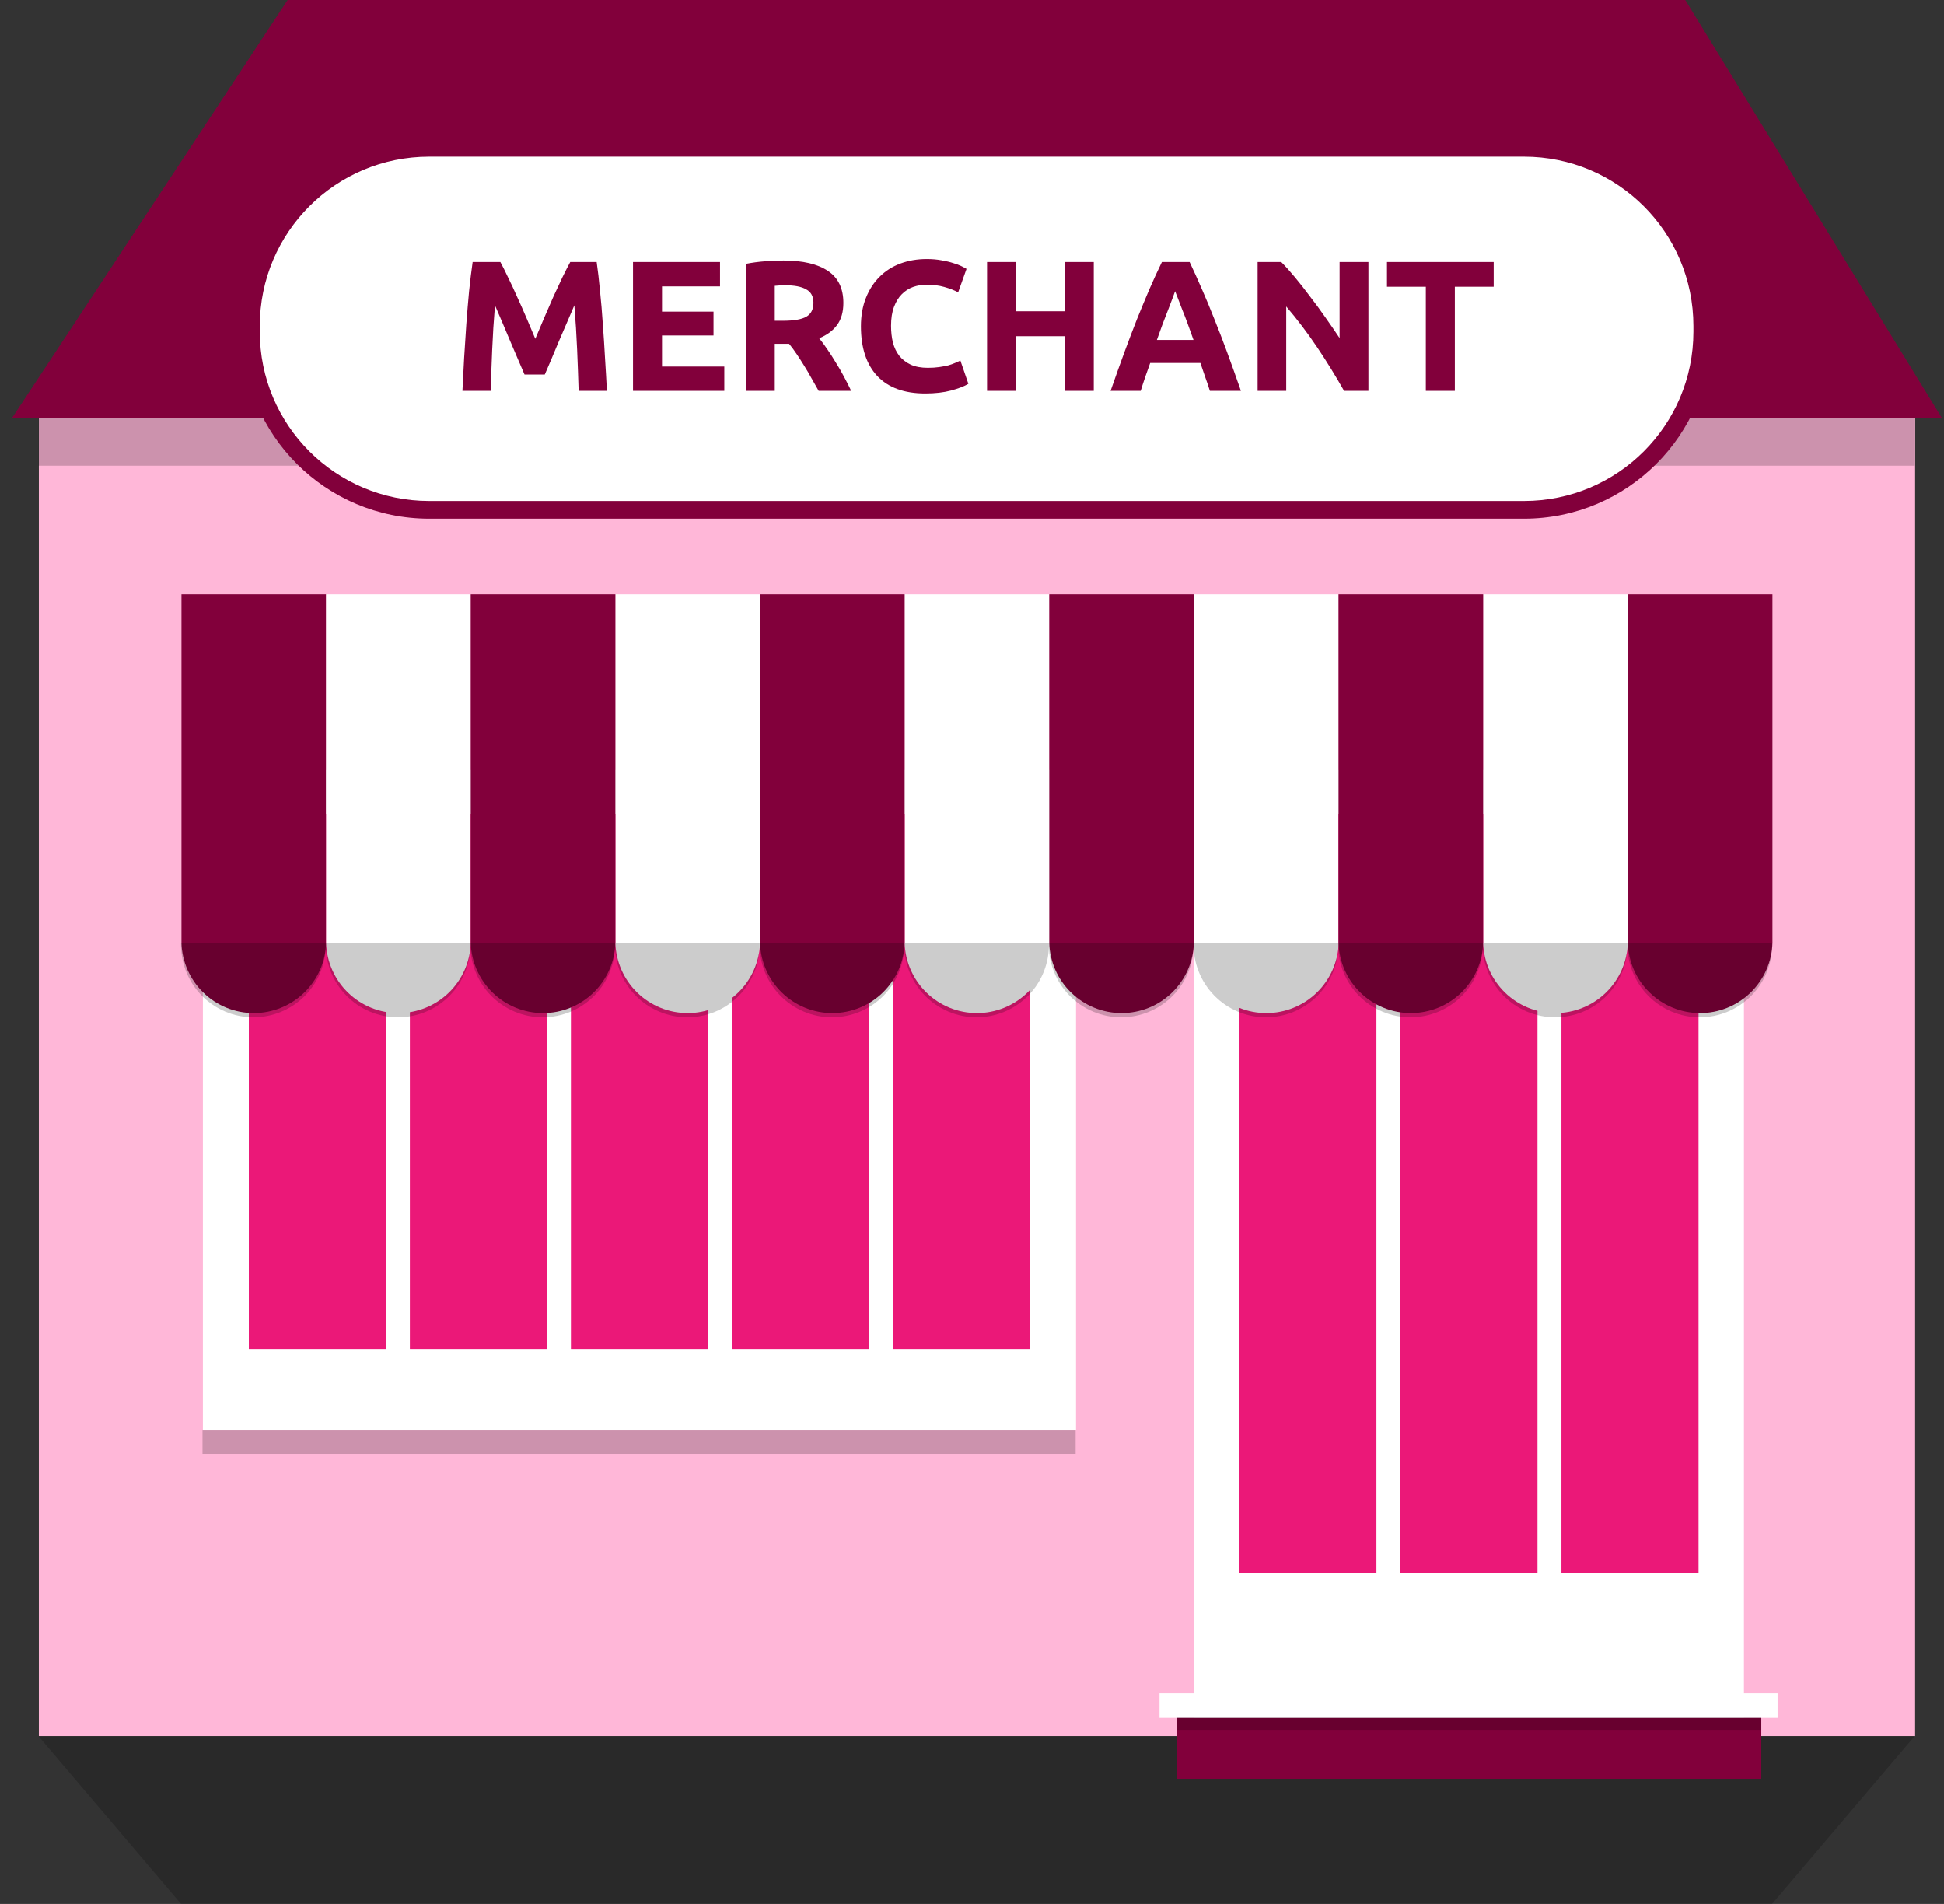 <svg width="144" height="141" viewBox="0 0 144 141" fill="none" xmlns="http://www.w3.org/2000/svg">
<rect x="0" y="0" width="144" height="141" fill="#333333" stroke="none"/>
<g clip-path="url(#clip0_1958_196933)">
<path d="M141.859 30.971H2.879V128.567H141.859V30.971Z" fill="#FFB7D8"/>
<path d="M124.834 0H21.305L0.883 30.97H143.851L124.834 0Z" fill="#82003B"/>
<path d="M79.707 57.012H15.03V105.929H79.707V57.012Z" fill="white"/>
<path d="M129.18 57.012H88.437V128.562H129.18V57.012Z" fill="white"/>
<path d="M28.586 60.254H18.432V99.944H28.586V60.254Z" fill="#EB1878"/>
<path d="M40.515 60.254H30.361V99.944H40.515V60.254Z" fill="#EB1878"/>
<path d="M52.445 60.254H42.291V99.944H52.445V60.254Z" fill="#EB1878"/>
<path d="M64.375 60.254H54.221V99.944H64.375V60.254Z" fill="#EB1878"/>
<path d="M76.3 60.254H66.146V99.944H76.3V60.254Z" fill="#EB1878"/>
<path d="M101.957 60.254H91.804V116.482H101.957V60.254Z" fill="#EB1878"/>
<path d="M113.888 60.254H103.734V116.482H113.888V60.254Z" fill="#EB1878"/>
<path d="M125.817 60.254H115.663V116.482H125.817V60.254Z" fill="#EB1878"/>
<path d="M24.156 44.016H13.443V69.824H24.156V44.016Z" fill="#82003B"/>
<path d="M34.87 44.016H24.156V69.824H34.87V44.016Z" fill="white"/>
<path d="M56.297 44.016H45.584V69.824H56.297V44.016Z" fill="white"/>
<path d="M77.724 44.016H67.01V69.824H77.724V44.016Z" fill="white"/>
<path d="M99.15 44.016H88.437V69.824H99.15V44.016Z" fill="white"/>
<path d="M120.577 44.016H109.864V69.824H120.577V44.016Z" fill="white"/>
<path d="M45.584 44.016H34.87V69.824H45.584V44.016Z" fill="#82003B"/>
<path d="M67.01 44.016H56.297V69.824H67.01V44.016Z" fill="#82003B"/>
<path d="M88.437 44.016H77.724V69.824H88.437V44.016Z" fill="#82003B"/>
<path d="M109.864 44.016H99.15V69.824H109.864V44.016Z" fill="#82003B"/>
<path d="M131.291 44.016H120.578V69.824H131.291V44.016Z" fill="#82003B"/>
<path d="M24.156 69.824C24.116 71.217 23.534 72.54 22.534 73.511C21.534 74.483 20.194 75.026 18.8 75.026C17.405 75.026 16.065 74.483 15.065 73.511C14.065 72.54 13.483 71.217 13.443 69.824" fill="#82003B"/>
<path d="M34.87 69.824C34.83 71.217 34.248 72.54 33.248 73.511C32.247 74.483 30.908 75.026 29.513 75.026C28.118 75.026 26.779 74.483 25.778 73.511C24.778 72.54 24.196 71.217 24.156 69.824" fill="white"/>
<path d="M45.584 69.824C45.544 71.217 44.962 72.54 43.962 73.511C42.961 74.483 41.622 75.026 40.227 75.026C38.832 75.026 37.493 74.483 36.492 73.511C35.492 72.54 34.91 71.217 34.87 69.824" fill="#82003B"/>
<path d="M56.297 69.824C56.257 71.217 55.675 72.54 54.675 73.511C53.675 74.483 52.335 75.026 50.94 75.026C49.546 75.026 48.206 74.483 47.206 73.511C46.206 72.54 45.624 71.217 45.584 69.824" fill="white"/>
<path d="M67.01 69.824C66.97 71.217 66.388 72.54 65.388 73.511C64.388 74.483 63.048 75.026 61.654 75.026C60.259 75.026 58.919 74.483 57.919 73.511C56.919 72.54 56.337 71.217 56.297 69.824" fill="#82003B"/>
<path d="M77.724 69.824C77.684 71.217 77.102 72.54 76.102 73.511C75.101 74.483 73.762 75.026 72.367 75.026C70.972 75.026 69.633 74.483 68.632 73.511C67.632 72.54 67.05 71.217 67.01 69.824" fill="white"/>
<path d="M88.437 69.824C88.397 71.217 87.815 72.54 86.815 73.511C85.815 74.483 84.475 75.026 83.08 75.026C81.686 75.026 80.346 74.483 79.346 73.511C78.345 72.54 77.763 71.217 77.724 69.824" fill="#82003B"/>
<path d="M99.159 69.824C99.119 71.217 98.537 72.54 97.537 73.511C96.537 74.483 95.197 75.026 93.803 75.026C92.408 75.026 91.068 74.483 90.068 73.511C89.068 72.54 88.486 71.217 88.446 69.824" fill="white"/>
<path d="M109.864 69.824C109.824 71.217 109.242 72.54 108.242 73.511C107.241 74.483 105.902 75.026 104.507 75.026C103.112 75.026 101.773 74.483 100.772 73.511C99.772 72.54 99.19 71.217 99.15 69.824" fill="#82003B"/>
<path d="M131.291 69.824C131.251 71.217 130.669 72.54 129.669 73.511C128.669 74.483 127.329 75.026 125.934 75.026C124.54 75.026 123.2 74.483 122.2 73.511C121.199 72.54 120.618 71.217 120.578 69.824" fill="#82003B"/>
<path d="M120.577 69.824C120.537 71.217 119.955 72.54 118.955 73.511C117.955 74.483 116.615 75.026 115.22 75.026C113.826 75.026 112.486 74.483 111.486 73.511C110.485 72.54 109.904 71.217 109.864 69.824" fill="white"/>
<path opacity="0.2" d="M141.83 30.971H2.851V34.49H141.83V30.971Z" fill="black"/>
<g opacity="0.2">
<path d="M24.129 69.828C24.149 70.544 24.026 71.257 23.766 71.924C23.506 72.592 23.115 73.2 22.615 73.714C22.116 74.228 21.518 74.636 20.858 74.915C20.198 75.194 19.489 75.337 18.772 75.337C18.055 75.337 17.346 75.194 16.686 74.915C16.026 74.636 15.428 74.228 14.929 73.714C14.429 73.2 14.038 72.592 13.778 71.924C13.518 71.257 13.395 70.544 13.415 69.828" fill="black"/>
<path d="M34.842 69.828C34.863 70.544 34.739 71.257 34.479 71.924C34.219 72.592 33.828 73.2 33.329 73.714C32.829 74.228 32.232 74.636 31.572 74.915C30.911 75.194 30.202 75.337 29.485 75.337C28.769 75.337 28.059 75.194 27.399 74.915C26.739 74.636 26.142 74.228 25.642 73.714C25.143 73.2 24.751 72.592 24.491 71.924C24.232 71.257 24.108 70.544 24.129 69.828" fill="black"/>
<path d="M45.555 69.828C45.576 70.544 45.453 71.257 45.193 71.924C44.933 72.592 44.541 73.2 44.042 73.714C43.542 74.228 42.945 74.636 42.285 74.915C41.625 75.194 40.915 75.337 40.199 75.337C39.482 75.337 38.773 75.194 38.112 74.915C37.452 74.636 36.855 74.228 36.355 73.714C35.856 73.2 35.465 72.592 35.205 71.924C34.945 71.257 34.821 70.544 34.842 69.828" fill="black"/>
<path d="M56.269 69.828C56.289 70.544 56.166 71.257 55.906 71.924C55.646 72.592 55.255 73.2 54.755 73.714C54.256 74.228 53.658 74.636 52.998 74.915C52.338 75.194 51.629 75.337 50.912 75.337C50.195 75.337 49.486 75.194 48.826 74.915C48.166 74.636 47.568 74.228 47.069 73.714C46.569 73.2 46.178 72.592 45.918 71.924C45.658 71.257 45.535 70.544 45.555 69.828" fill="black"/>
<path d="M66.982 69.828C67.003 70.544 66.879 71.257 66.619 71.924C66.359 72.592 65.968 73.2 65.469 73.714C64.969 74.228 64.372 74.636 63.712 74.915C63.051 75.194 62.342 75.337 61.625 75.337C60.909 75.337 60.199 75.194 59.539 74.915C58.879 74.636 58.282 74.228 57.782 73.714C57.283 73.2 56.891 72.592 56.631 71.924C56.371 71.257 56.248 70.544 56.269 69.828" fill="black"/>
<path d="M77.696 69.828C77.716 70.544 77.593 71.257 77.333 71.924C77.073 72.592 76.682 73.2 76.183 73.714C75.683 74.228 75.086 74.636 74.425 74.915C73.765 75.194 73.056 75.337 72.339 75.337C71.623 75.337 70.913 75.194 70.253 74.915C69.593 74.636 68.995 74.228 68.496 73.714C67.996 73.2 67.605 72.592 67.345 71.924C67.085 71.257 66.962 70.544 66.983 69.828" fill="black"/>
<path d="M88.409 69.828C88.43 70.544 88.306 71.257 88.047 71.924C87.787 72.592 87.395 73.2 86.896 73.714C86.397 74.228 85.799 74.636 85.139 74.915C84.479 75.194 83.769 75.337 83.053 75.337C82.336 75.337 81.627 75.194 80.966 74.915C80.306 74.636 79.709 74.228 79.209 73.714C78.71 73.2 78.319 72.592 78.059 71.924C77.799 71.257 77.675 70.544 77.696 69.828" fill="black"/>
<path d="M99.132 69.828C99.152 70.544 99.029 71.257 98.769 71.924C98.509 72.592 98.118 73.2 97.618 73.714C97.119 74.228 96.521 74.636 95.861 74.915C95.201 75.194 94.492 75.337 93.775 75.337C93.058 75.337 92.349 75.194 91.689 74.915C91.029 74.636 90.431 74.228 89.932 73.714C89.432 73.2 89.041 72.592 88.781 71.924C88.521 71.257 88.398 70.544 88.418 69.828" fill="black"/>
<path d="M109.836 69.828C109.857 70.544 109.733 71.257 109.473 71.924C109.213 72.592 108.822 73.2 108.323 73.714C107.823 74.228 107.226 74.636 106.565 74.915C105.905 75.194 105.196 75.337 104.479 75.337C103.763 75.337 103.053 75.194 102.393 74.915C101.733 74.636 101.135 74.228 100.636 73.714C100.137 73.2 99.745 72.592 99.485 71.924C99.225 71.257 99.102 70.544 99.123 69.828" fill="black"/>
<path d="M131.263 69.828C131.283 70.544 131.16 71.257 130.9 71.924C130.64 72.592 130.249 73.2 129.749 73.714C129.25 74.228 128.652 74.636 127.992 74.915C127.332 75.194 126.623 75.337 125.906 75.337C125.189 75.337 124.48 75.194 123.82 74.915C123.16 74.636 122.562 74.228 122.063 73.714C121.563 73.2 121.172 72.592 120.912 71.924C120.652 71.257 120.529 70.544 120.549 69.828" fill="black"/>
<path d="M120.549 69.828C120.57 70.544 120.447 71.257 120.187 71.924C119.927 72.592 119.535 73.2 119.036 73.714C118.536 74.228 117.939 74.636 117.279 74.915C116.619 75.194 115.909 75.337 115.193 75.337C114.476 75.337 113.767 75.194 113.106 74.915C112.446 74.636 111.849 74.228 111.349 73.714C110.85 73.2 110.459 72.592 110.199 71.924C109.939 71.257 109.815 70.544 109.836 69.828" fill="black"/>
</g>
<path opacity="0.2" d="M131.262 141.001H13.415L2.851 128.568H141.826L131.262 141.001Z" fill="black"/>
<path opacity="0.2" d="M79.678 105.93H15.001V107.687H79.678V105.93Z" fill="black"/>
<path d="M112.89 10.945H31.792C24.5 10.945 18.589 16.853 18.589 24.14V24.563C18.589 31.85 24.5 37.758 31.792 37.758H112.89C120.182 37.758 126.093 31.85 126.093 24.563V24.14C126.093 16.853 120.182 10.945 112.89 10.945Z" fill="white"/>
<path fill-rule="evenodd" clip-rule="evenodd" d="M31.792 11.601C24.862 11.601 19.245 17.215 19.245 24.14V24.563C19.245 31.487 24.862 37.102 31.792 37.102H112.89C119.82 37.102 125.437 31.487 125.437 24.563V24.14C125.437 17.215 119.82 11.601 112.89 11.601H31.792ZM17.933 24.14C17.933 16.49 24.138 10.289 31.792 10.289H112.89C120.544 10.289 126.749 16.49 126.749 24.14V24.563C126.749 32.213 120.544 38.413 112.89 38.413H31.792C24.138 38.413 17.933 32.213 17.933 24.563V24.14Z" fill="#82003B"/>
<path d="M130.465 127.201H87.197V131.733H130.465V127.201Z" fill="#82003B"/>
<path d="M131.672 125.4H85.892V127.219H131.672V125.4Z" fill="white"/>
<path opacity="0.2" d="M130.465 127.201H87.197V128.108H130.465V127.201Z" fill="black"/>
<path d="M37.064 19.403C37.229 19.706 37.418 20.083 37.629 20.532C37.849 20.973 38.074 21.455 38.304 21.979C38.542 22.493 38.776 23.021 39.006 23.562C39.236 24.104 39.451 24.614 39.653 25.091C39.855 24.614 40.071 24.104 40.3 23.562C40.53 23.021 40.76 22.493 40.989 21.979C41.228 21.455 41.453 20.973 41.664 20.532C41.884 20.083 42.077 19.706 42.242 19.403H44.198C44.29 20.037 44.373 20.748 44.446 21.538C44.529 22.318 44.597 23.135 44.653 23.989C44.717 24.834 44.772 25.683 44.818 26.537C44.873 27.391 44.919 28.194 44.956 28.947H42.862C42.835 28.02 42.798 27.01 42.752 25.917C42.706 24.825 42.637 23.723 42.545 22.612C42.38 22.998 42.197 23.425 41.995 23.893C41.792 24.361 41.59 24.829 41.389 25.298C41.196 25.766 41.008 26.216 40.824 26.647C40.64 27.07 40.484 27.432 40.356 27.735H38.854C38.726 27.432 38.57 27.07 38.386 26.647C38.203 26.216 38.01 25.766 37.808 25.298C37.615 24.829 37.418 24.361 37.216 23.893C37.014 23.425 36.83 22.998 36.665 22.612C36.573 23.723 36.504 24.825 36.458 25.917C36.412 27.01 36.376 28.02 36.348 28.947H34.255C34.291 28.194 34.333 27.391 34.379 26.537C34.434 25.683 34.489 24.834 34.544 23.989C34.608 23.135 34.677 22.318 34.75 21.538C34.833 20.748 34.92 20.037 35.012 19.403H37.064ZM46.89 28.947V19.403H53.335V21.207H49.038V23.08H52.853V24.843H49.038V27.143H53.652V28.947H46.89ZM58.038 19.293C59.47 19.293 60.567 19.55 61.329 20.064C62.091 20.569 62.472 21.359 62.472 22.433C62.472 23.103 62.316 23.65 62.004 24.072C61.701 24.485 61.26 24.811 60.682 25.05C60.875 25.288 61.077 25.564 61.288 25.876C61.499 26.179 61.706 26.5 61.908 26.84C62.119 27.171 62.321 27.52 62.514 27.887C62.706 28.245 62.886 28.598 63.051 28.947H60.641C60.466 28.635 60.287 28.318 60.103 27.997C59.929 27.676 59.745 27.363 59.553 27.061C59.369 26.758 59.185 26.473 59.002 26.207C58.818 25.931 58.635 25.683 58.451 25.463H57.39V28.947H55.242V19.541C55.71 19.449 56.192 19.385 56.688 19.348C57.193 19.311 57.643 19.293 58.038 19.293ZM58.162 21.125C58.005 21.125 57.863 21.129 57.735 21.139C57.615 21.148 57.501 21.157 57.39 21.166V23.755H57.996C58.804 23.755 59.383 23.654 59.732 23.452C60.081 23.25 60.255 22.906 60.255 22.419C60.255 21.951 60.076 21.62 59.718 21.428C59.369 21.226 58.85 21.125 58.162 21.125ZM68.538 29.14C66.986 29.14 65.802 28.709 64.984 27.846C64.177 26.982 63.773 25.757 63.773 24.168C63.773 23.379 63.897 22.676 64.144 22.061C64.392 21.437 64.732 20.913 65.164 20.491C65.595 20.06 66.109 19.734 66.706 19.513C67.303 19.293 67.95 19.183 68.648 19.183C69.052 19.183 69.419 19.215 69.75 19.279C70.08 19.334 70.369 19.403 70.617 19.486C70.865 19.559 71.072 19.637 71.237 19.72C71.402 19.803 71.522 19.867 71.595 19.913L70.975 21.648C70.682 21.492 70.337 21.359 69.942 21.249C69.557 21.139 69.116 21.083 68.62 21.083C68.29 21.083 67.964 21.139 67.642 21.249C67.33 21.359 67.05 21.538 66.802 21.786C66.564 22.024 66.371 22.337 66.224 22.722C66.077 23.108 66.004 23.576 66.004 24.127C66.004 24.568 66.05 24.981 66.141 25.366C66.242 25.743 66.398 26.069 66.61 26.344C66.83 26.62 67.115 26.84 67.463 27.005C67.812 27.162 68.235 27.239 68.731 27.239C69.043 27.239 69.323 27.221 69.571 27.184C69.819 27.148 70.039 27.106 70.232 27.061C70.424 27.005 70.594 26.946 70.741 26.881C70.888 26.817 71.021 26.758 71.141 26.702L71.733 28.424C71.43 28.608 71.003 28.773 70.452 28.92C69.901 29.067 69.263 29.14 68.538 29.14ZM78.873 19.403H81.021V28.947H78.873V24.898H75.264V28.947H73.116V19.403H75.264V23.053H78.873V19.403ZM89.62 28.947C89.519 28.617 89.404 28.277 89.276 27.928C89.156 27.579 89.037 27.23 88.918 26.881H85.199C85.08 27.23 84.956 27.579 84.828 27.928C84.708 28.277 84.598 28.617 84.497 28.947H82.266C82.624 27.919 82.964 26.969 83.285 26.096C83.606 25.224 83.919 24.402 84.222 23.631C84.534 22.86 84.837 22.13 85.13 21.442C85.433 20.744 85.746 20.064 86.067 19.403H88.119C88.431 20.064 88.739 20.744 89.042 21.442C89.345 22.13 89.648 22.86 89.951 23.631C90.263 24.402 90.58 25.224 90.901 26.096C91.222 26.969 91.562 27.919 91.92 28.947H89.62ZM87.045 21.565C86.999 21.703 86.93 21.891 86.838 22.13C86.746 22.369 86.641 22.644 86.522 22.956C86.402 23.269 86.269 23.613 86.122 23.989C85.984 24.366 85.842 24.761 85.695 25.174H88.408C88.261 24.761 88.119 24.366 87.981 23.989C87.844 23.613 87.71 23.269 87.582 22.956C87.463 22.644 87.357 22.369 87.265 22.13C87.173 21.891 87.1 21.703 87.045 21.565ZM99.56 28.947C98.944 27.855 98.279 26.776 97.563 25.711C96.847 24.646 96.084 23.64 95.276 22.695V28.947H93.156V19.403H94.905C95.208 19.706 95.543 20.078 95.91 20.519C96.277 20.959 96.649 21.432 97.025 21.937C97.411 22.433 97.792 22.952 98.169 23.494C98.545 24.026 98.898 24.54 99.229 25.036V19.403H101.364V28.947H99.56ZM110.644 19.403V21.235H107.766V28.947H105.617V21.235H102.739V19.403H110.644Z" fill="#82003B"/>
</g>
<defs>
<clipPath id="clip0_1958_196933">
<rect width="142.967" height="141" fill="white" transform="translate(0.884)"/>
</clipPath>
</defs>
</svg>
